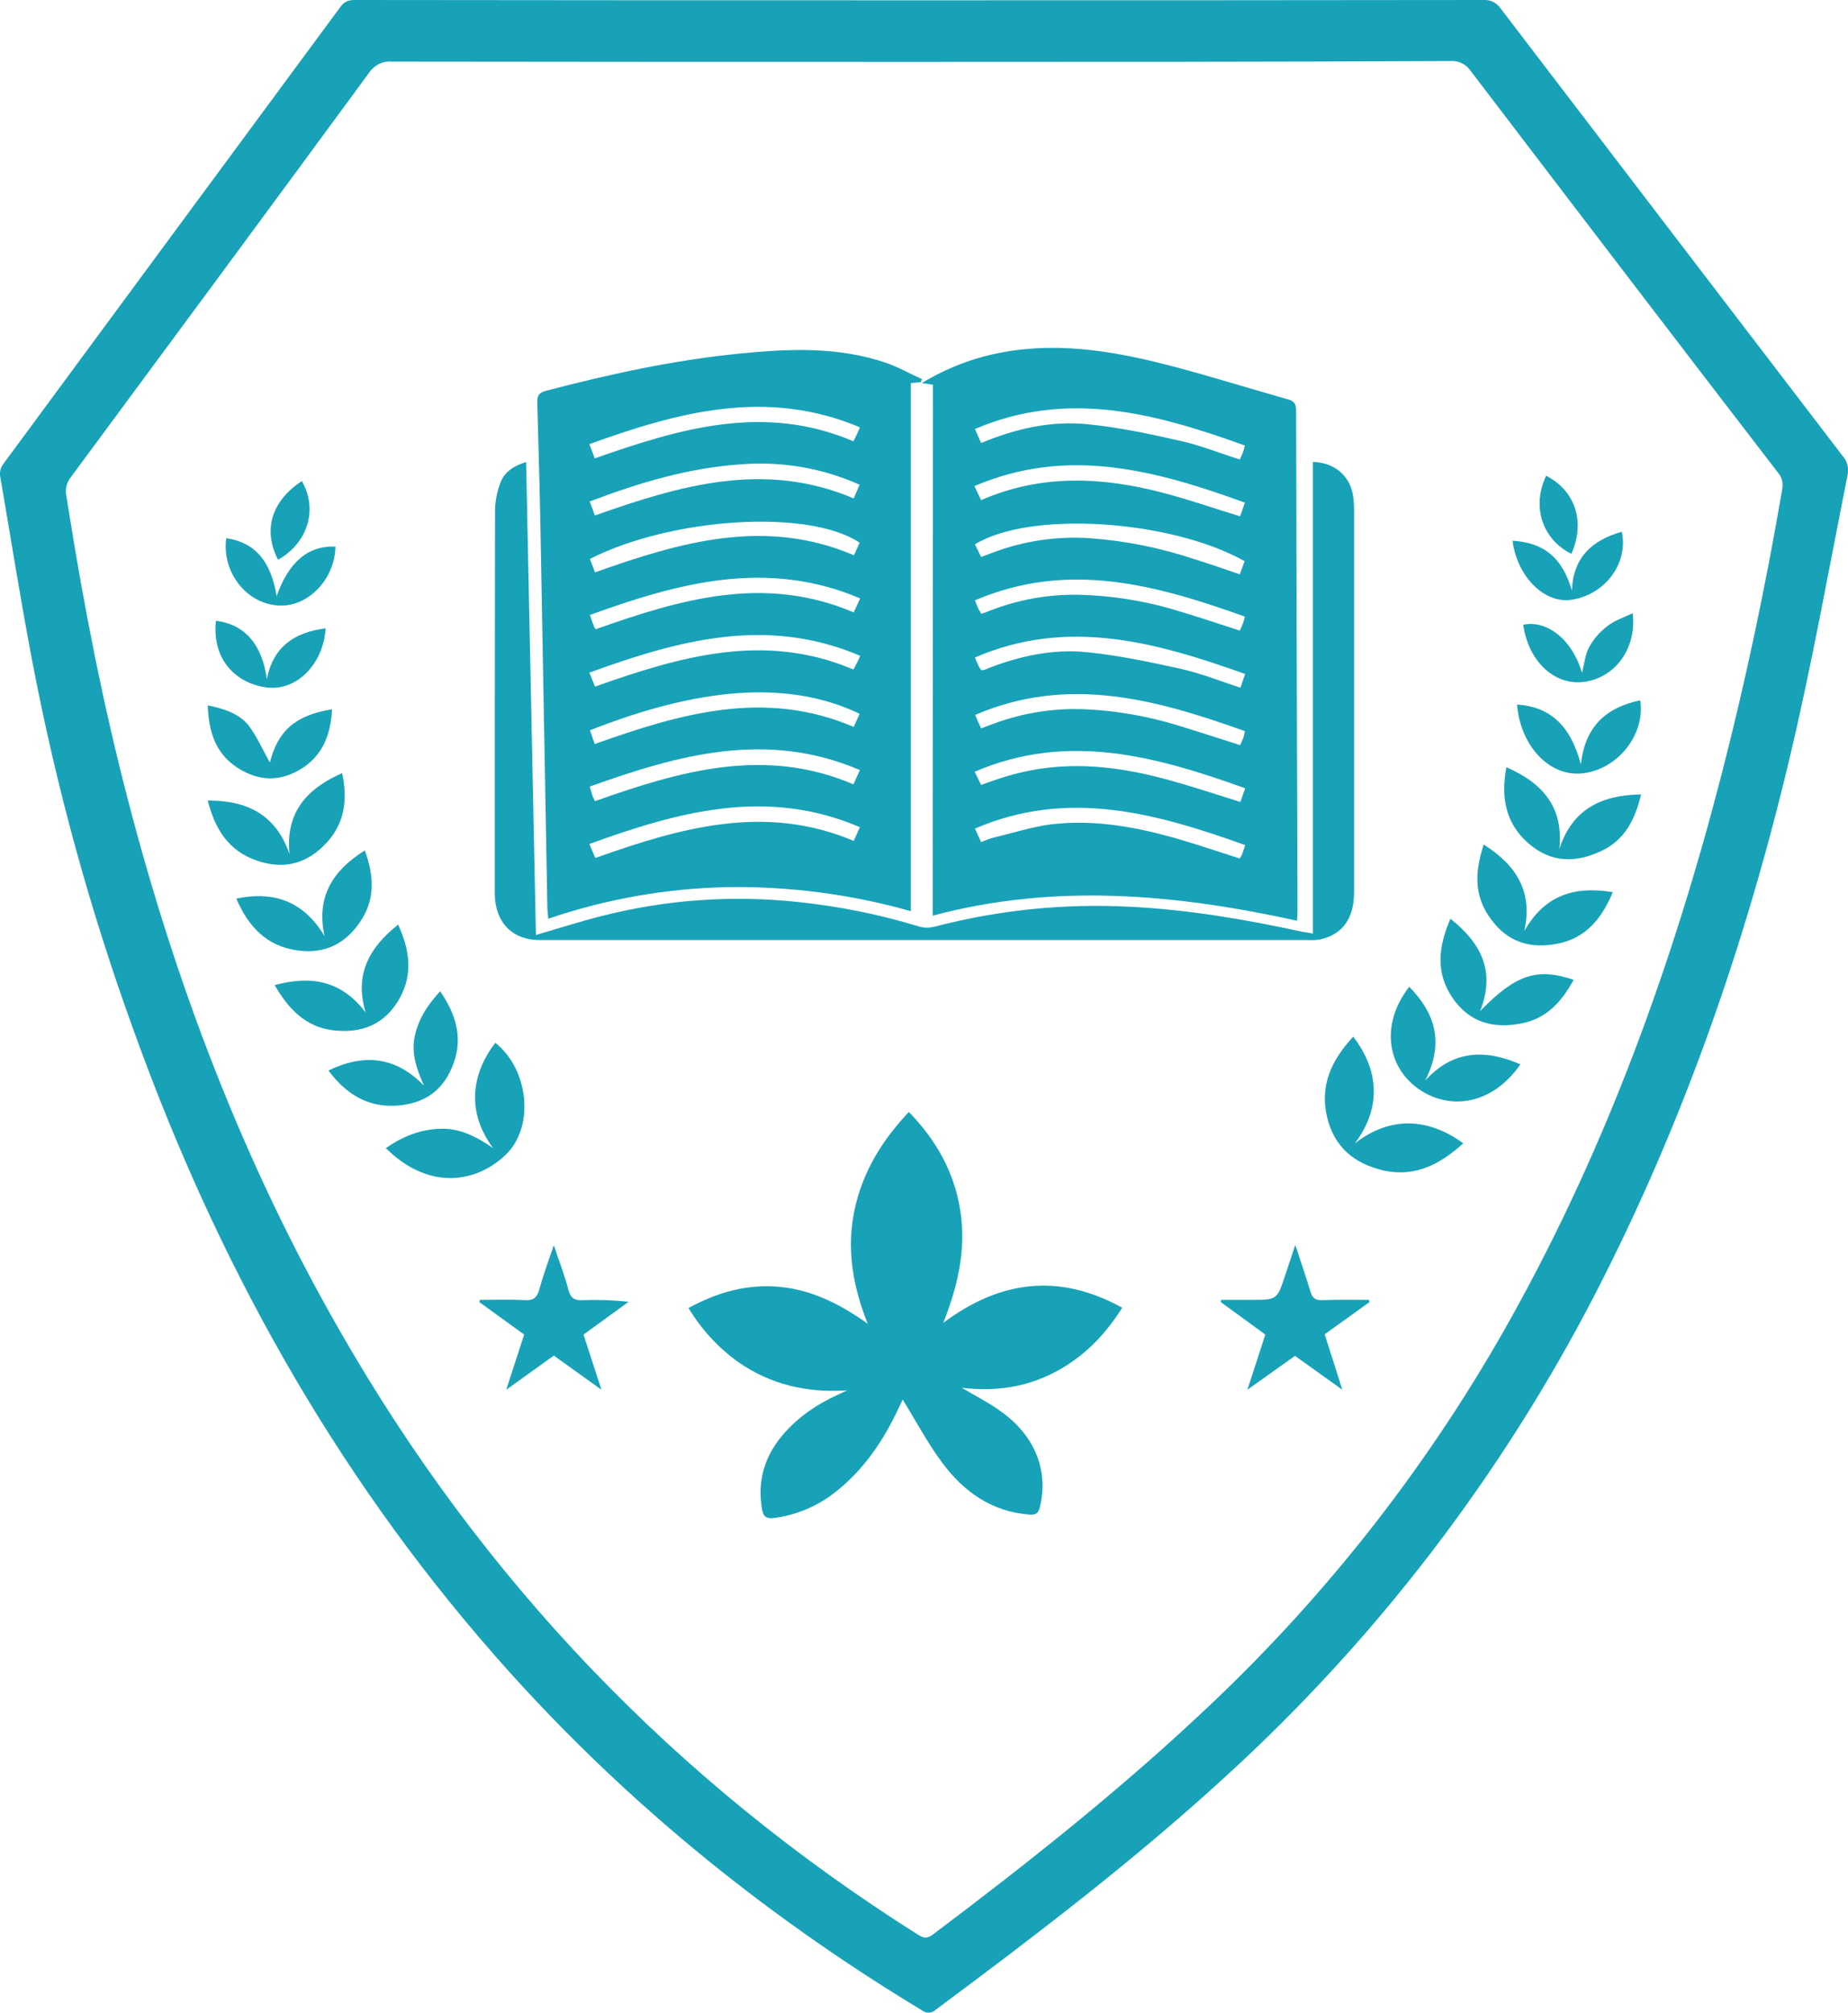 <?xml version="1.0" encoding="utf-8"?>
<!-- Generator: Adobe Illustrator 25.2.0, SVG Export Plug-In . SVG Version: 6.00 Build 0)  -->
<svg version="1.1" id="Layer_1" xmlns="http://www.w3.org/2000/svg" xmlns:xlink="http://www.w3.org/1999/xlink" x="0px" y="0px"
	 viewBox="0 0 660 718.8" style="enable-background:new 0 0 660 718.8;" xml:space="preserve">
<style type="text/css">
	.st0{fill:#17A2B8;}
</style>
<path class="st0" d="M328.7,0.1c67,0,134,0,201-0.1c2.5-0.2,4.9,1,6.3,3.1c40.9,53.6,81.9,107.2,122.9,160.8c1,1.7,1.4,3.6,1,5.5
	c-6.7,33.6-12.7,67.4-20.6,100.7c-15.8,66.7-38.2,131.2-69.7,192.2c-33.5,64.8-78.2,123.2-132.1,172.3
	c-32.6,29.9-67.8,56.7-103.3,83.1c-1.3,1.3-3.4,1.4-4.8,0.3c-57.5-34.7-109-76.8-153.3-127.5c-57.3-65.5-98.7-140.2-128.1-221.8
	C32.3,325.6,20.1,281.2,11.5,236C7.3,214,3.8,191.8,0,169.7c-0.1-1.4,0.3-2.8,1.1-3.9C41.3,111.2,81.5,56.8,121.7,2.3
	c1.5-2,3.1-2.3,5.2-2.3C194.2,0.1,261.4,0.1,328.7,0.1z M328.9,22.1c-63,0-126,0-189-0.1c-3.2-0.3-6.3,1.3-8.1,4
	C96.4,74.2,60.9,122.3,25.3,170.4c-1.5,1.9-2.1,4.3-1.6,6.7c0.3,1.7,0.5,3.3,0.8,5c5.5,34.6,12.2,68.9,21,102.8
	c17.2,66.5,41.4,130.2,75.6,189.9c51,89.3,120,161.4,206.9,216.2c1.9,1.2,3.2,1.3,5.1-0.1c33.9-25.5,67.1-51.8,98-81
	c43.4-40.8,80.2-88.1,109.1-140.2c34-61.2,57.5-126.5,74.9-194.1c8.5-33.1,15.5-66.5,21.3-100.2c0.5-2.6,0.3-4.5-1.4-6.6
	c-36.7-47.7-73.2-95.5-109.7-143.4c-1.6-2.4-4.3-3.8-7.2-3.6C454.9,22.1,391.9,22.1,328.9,22.1L328.9,22.1z"/>
<path class="st0" d="M302.6,496.5c-14.3,1-27.4-2-39.1-10.2c-7.1-5.1-13.1-11.7-17.6-19.2c10.5-5.7,21.2-8.7,33-7.5
	c11.6,1.2,21.5,6.4,31,13.1c-6-14.9-8.1-29.9-3.5-45.4c3.4-11.5,9.7-21.2,18.2-30.2c9.8,10.1,16.3,21.6,18.4,35.5s-1,26.8-6.1,39.8
	c20.2-15.1,41.2-17.9,63.9-5.4c-6.3,10-14.1,17.9-24.4,23.2s-21.2,6.8-32.9,5.4c5.2,3.1,10.2,5.6,14.6,8.9
	c11.7,8.6,16.4,21,13.3,33.6c-0.5,2.2-1.3,2.9-3.6,2.8c-13.5-1-23.5-8.1-31.2-18.4c-5.3-7.1-9.5-15.1-14.2-22.7
	c-0.2,0.5-0.8,1.6-1.3,2.7c-5.5,11.9-12.7,22.6-23.2,30.7c-6.2,4.8-13.7,7.9-21.5,8.9c-2.5,0.3-3.7-0.3-4.2-2.9
	c-1.8-10.1,0.7-18.9,7.3-26.7c5.5-6.5,12.4-11.1,20.1-14.6C300.5,497.5,301.5,497,302.6,496.5z"/>
<path class="st0" d="M214.8,496.3c-6.2-4.5-11.5-8.2-17-12.2l-17,12.2c2.3-7.1,4.3-13.3,6.4-19.7l-16-11.6l0.2-0.8
	c5.4,0,10.7-0.2,16,0.1c3.1,0.2,4.4-0.9,5.2-3.8c1.4-5.1,3.2-10,5.2-15.8c1.9,5.8,3.9,10.8,5.2,15.9c0.8,3.1,2.3,3.9,5.3,3.7
	c5.4-0.2,10.8,0,16.2,0.6l-16.1,11.7C210.4,482.8,212.4,489,214.8,496.3z"/>
<path class="st0" d="M489.1,465l-16,11.5c2,6.2,4,12.5,6.3,19.8l-16.9-12.1l-17,12.1l6.4-19.7L436,465l0.1-0.8h10.8
	c9.2,0,9.2,0,12.1-8.8l3.6-10.8c2,6.1,3.8,11.3,5.4,16.6c0.7,2.4,1.8,3.2,4.3,3.1c5.5-0.2,11.1-0.1,16.6-0.1
	C488.9,464.4,489,464.7,489.1,465z"/>
<path class="st0" d="M483.9,408.3c14.8-11.5,28.9-7.2,38.7,0c-8.2,7.4-17.1,12.2-28.5,9.7c-10.3-2.4-17.5-8.2-20.1-18.9
	c-2.8-11.6,1.7-20.7,9.3-28.9C490.4,379.4,495.2,393.2,483.9,408.3z"/>
<path class="st0" d="M543,380.1c-10.5,15.1-26.1,16.4-36.9,8.4c-10.8-8-13-23-2.8-36.1c8.1,8.3,13.2,18.7,5.7,33.5
	C518.8,375.1,530.2,374.5,543,380.1z"/>
<path class="st0" d="M538,274c13.1,5.7,20.5,14.4,18.9,29.2c4.6-14.2,15-19.3,29.2-19.5c-2.1,8.9-5.8,16.2-14,20.1
	c-9.2,4.4-18.1,4.5-26.3-2.7S536,284.6,538,274z"/>
<path class="st0" d="M518,328.1c11,8.7,16.2,18.8,10.6,33c12.7-13.1,20.3-15.6,33.4-11.2c-4.2,7.8-9.7,13.9-18.7,15.6
	c-9.8,1.9-18.4-0.2-24.5-9.1C512.6,347.3,513.7,338.1,518,328.1z"/>
<path class="st0" d="M529.9,301.6c11.7,7.4,17.6,16.8,14.5,30.9c7.1-12.7,17.8-16.2,31.6-13.9c-3.9,9.4-9.6,16.4-19.7,18.4
	c-9.5,1.9-17.7-0.4-23.7-8.6C526.3,320.1,526.7,311.3,529.9,301.6z"/>
<path class="st0" d="M541.8,251.6c11.8,0.8,19.1,7.4,22.8,21.4c1.5-13.8,9.2-20.4,21.2-22.9c1.9,12.4-8.3,24.9-20.9,26.1
	C553.3,277.3,543,266.4,541.8,251.6z"/>
<path class="st0" d="M540.2,193.1c11.4,0.7,17.8,6.2,21.2,17.8c0.4-11.8,7.2-18,17.8-21c2.4,11-5.6,22.1-17.4,24.2
	C552,216,541.9,206.3,540.2,193.1z"/>
<path class="st0" d="M583.1,219c1.5,12.5-6.2,23-17.3,24.5c-10.6,1.4-19.9-7.2-21.8-20.4c8.7-1.8,17.7,5.6,21,17.2
	c0.8-3.1,1.1-6.5,2.6-9.3c1.6-2.9,3.9-5.5,6.6-7.5C576.6,221.6,579.9,220.5,583.1,219z"/>
<path class="st0" d="M561.2,197.8c-10.5-5.3-14.2-17-9-27.9C562.6,175.2,566.3,186.4,561.2,197.8z"/>
<path class="st0" d="M176.1,410c-10.6-14.3-6.5-28.2,0.8-37.6c11.8,9.3,14.3,29.9,3.6,40.1c-11,10.4-27.9,12.3-42.7-2.5
	c5.9-4.1,12.3-6.7,19.4-6.9C164.2,402.8,170.3,406,176.1,410z"/>
<path class="st0" d="M84.4,320.9c11.9-2.5,23.4-0.2,31.5,13.4c-3-13.8,2.7-23.3,14.4-30.6c3,8.4,3.8,16.4-0.8,24.1
	c-5.3,8.8-13,13.1-23.4,11.6C95.1,337.8,88.7,330.9,84.4,320.9z"/>
<path class="st0" d="M74.2,285.9c14.3-0.1,24.4,5.2,29.2,19.1c-1.5-14.7,6-23.3,18.8-28.9c2,9.5,0.9,17.9-5.6,24.9
	c-6.9,7.5-15.3,9.7-25,6.3C81.6,303.8,76.8,296.1,74.2,285.9z"/>
<path class="st0" d="M98.1,351.8c13.2-3.6,24-1.5,32.5,9.8c-4.1-13.5,1.2-23.2,11.6-31.4c4,8.8,5.4,17.4,0.6,26.2
	c-5.3,9.5-13.6,12.8-24.1,11.5C109,366.6,103,360.3,98.1,351.8z"/>
<path class="st0" d="M117.3,382.3c11.5-5.6,23.3-5.8,34.1,5.4c-2.4-5.6-4.6-11.2-3.3-17.5c1.3-6.3,4.6-11.3,9.1-16.2
	c5.5,8,8.2,16.3,4.8,25.7s-9.9,14.2-19.7,15.1C131.4,395.7,123.6,390.7,117.3,382.3z"/>
<path class="st0" d="M96.4,272.3c2.8-11.2,9-16.9,22.2-19c-0.5,8.5-2.9,15.8-10.3,20.8c-7.9,5.2-15.8,5.1-23.6,0s-10.2-13-10.5-22.2
	c5.8,1.2,11.2,2.9,14.6,7.2C91.9,263.2,94,268.2,96.4,272.3z"/>
<path class="st0" d="M116.3,224.4c-0.8,12.7-10.3,22.5-21.1,21.1c-9.6-1.2-19.6-8.7-18.1-23.8c10.3,1.2,16.6,8.5,18.2,20.9
	C97.5,231.1,105,225.8,116.3,224.4z"/>
<path class="st0" d="M80.8,192.2c10.2,1.5,15.9,8,18,20.7c4.3-12.2,11.2-18.1,21-17.7c-0.2,11.9-10.2,22-20.8,21
	C87.7,215.3,79.2,204.1,80.8,192.2z"/>
<path class="st0" d="M99.3,199.9c-5.5-10.7-2.3-21,8.5-28.1C113.7,182,109.8,194,99.3,199.9z"/>
<path class="st0" d="M328.8,136.5l-3.5,0.3v188.6c-21.2-6-43.1-8.9-65.1-8.6c-21.9,0.4-43.7,4.2-64.4,11.3c-0.1-1.5-0.2-2.4-0.3-3.3
	c-0.8-42.3-1.5-84.5-2.3-126.8c-0.3-18-0.8-36.1-1.3-54.1c-0.1-2.6,0.5-3.7,3.3-4.4c22.9-6,46-11,69.6-13.3
	c17.4-1.7,34.8-2.4,51.7,3.4c4.4,1.5,8.5,3.9,12.8,5.8L328.8,136.5z M307.1,295.4c-33.3-14.3-64.9-5.5-96.6,6c0.8,1.9,1.4,3.4,2.1,5
	c30.4-10.8,60.6-19.5,92.3-6.1L307.1,295.4z M307.1,275c-33.4-14.3-64.9-5.4-96.5,5.9c0.4,1.1,0.6,2.1,0.9,3c0.2,0.7,0.6,1.3,1,2.2
	c30.2-10.7,60.5-19.6,92.3-6L307.1,275z M212.4,265.7c30.6-10.9,60.8-19.7,92.5-6.1l2.1-4.7c-25.9-12.4-58-9.2-96.3,5.9L212.4,265.7
	z M212.8,224.7c30.1-10.7,60.3-19.6,92.1-6l2.3-5c-33.4-14.2-65-5.5-96.5,5.9c0.5,1.5,0.9,2.8,1.4,4
	C212.2,224.1,212.5,224.4,212.8,224.7L212.8,224.7z M307.2,234.2c-33.5-14.3-65-5.5-96.7,6l2,5c30.5-10.8,60.6-19.6,92.3-6.1
	C305.7,237.5,306.4,236.1,307.2,234.2L307.2,234.2z M307.1,152.6c-33.5-14.1-65-5.4-96.6,6c0.7,1.8,1.2,3.3,1.9,5.1
	c30.4-10.7,60.6-19.7,92.4-6.1C305.7,155.8,306.4,154.4,307.1,152.6L307.1,152.6z M212.4,184.1c30.3-10.7,60.6-19.7,92.5-6.1
	l2.1-4.9c-13.2-5.9-27.6-8.4-42-7.3c-18.9,1.2-36.8,6.6-54.4,13.3C211.3,180.9,211.9,182.4,212.4,184.1L212.4,184.1z M307,193.8
	c-18-12.1-67-9.1-96.3,5.8l1.8,4.8c30.4-10.8,60.7-19.7,92.5-6.1L307,193.8z"/>
<path class="st0" d="M333.2,137.4l-4-0.6c9.1-5.5,19.1-9.3,29.5-11.1c20.9-3.7,41.1,0.1,61.2,5.4c13.4,3.6,26.6,7.7,40,11.5
	c2.2,0.6,3,1.5,3,4c0.1,59.6,0.3,119.2,0.5,178.8c0,1-0.1,1.9-0.2,3.4c-43.2-9.5-86.4-13.5-130.1-1.8L333.2,137.4z M444.7,301.8
	c-31.8-11.4-63.3-20.2-96.5-5.9l2.2,4.8c1.5-0.6,3-1.2,4.5-1.6c6.8-1.6,13.5-3.8,20.4-4.7c15.7-1.9,31,1,46.1,5.4
	c7.1,2.1,14.2,4.5,21.4,6.8c0.3-0.5,0.6-1.1,0.9-1.7C443.9,304.2,444.2,303.3,444.7,301.8z M444.7,240.7
	c-31.9-11.4-63.4-20.2-96.5-5.9c0.6,1.5,1,2.5,1.5,3.4c0.2,0.4,0.5,0.8,0.8,1.1c0.3,0,0.5,0,0.8,0c0.7-0.2,1.4-0.5,2-0.8
	c11.2-4.3,22.9-6.8,34.8-5.6c11.2,1.1,22.4,3.5,33.4,5.9c7.2,1.6,14.2,4.4,21.5,6.8L444.7,240.7z M444.7,281.5
	c-31.8-11.4-63.3-20.2-96.6-5.9c0.9,1.8,1.6,3.3,2.3,4.7c3.5-1.2,6.6-2.4,9.9-3.3c18.7-5.5,37.3-3.8,55.8,1.2
	c8.9,2.4,17.7,5.3,26.9,8.2L444.7,281.5z M444.5,200.4c-26.5-14.9-76.8-18.1-96.3-6l2.2,4.5l4-1.5c11.1-4.2,23-6,34.8-5.2
	c12.6,0.9,25.1,3.4,37.1,7.4c5.5,1.7,10.9,3.6,16.5,5.5L444.5,200.4z M350.4,260.1l4.6-1.7c10.5-3.9,21.6-5.6,32.7-5.1
	c11.5,0.5,22.8,2.6,33.8,6c7.1,2.2,14.2,4.5,21.4,6.8c0.4-0.9,0.8-1.7,1.1-2.5s0.4-1.6,0.6-2.5c-31.6-11.3-63.1-20.1-96.3-5.8
	C348.9,256.9,349.6,258.4,350.4,260.1L350.4,260.1z M350.5,219.2c0.9-0.3,1.7-0.6,2.5-0.9c10.2-4.1,21.2-6.1,32.2-5.9
	c12.3,0.3,24.5,2.3,36.3,6c7.1,2.1,14.1,4.5,21.3,6.8c0.4-1,0.8-1.7,1.1-2.5s0.4-1.4,0.7-2.5c-31.6-11.3-63.1-20.1-96.4-5.8
	c0.5,1.3,0.9,2.3,1.3,3.2C349.8,218.1,350.2,218.7,350.5,219.2L350.5,219.2z M350.4,178.6c21.6-9.4,43.3-8.3,65-2.6
	c9.2,2.4,18.1,5.5,27.5,8.4c0.5-1.5,1.1-3,1.7-4.9c-31.7-11.5-63.3-20.2-96.6-5.9L350.4,178.6z M350.4,158.2c12.5-5.2,25.1-8,38-6.7
	c11.2,1.1,22.4,3.5,33.4,6c7.1,1.6,14,4.4,21,6.6c0.4-1,0.8-1.7,1.1-2.5s0.4-1.5,0.7-2.5c-31.7-11.4-63.2-20.1-96.4-5.9L350.4,158.2
	z"/>
<path class="st0" d="M191.4,333.9c8.2-2.4,15.7-4.8,23.2-6.7c22.9-5.9,46.7-7.6,70.2-5.1c14.6,1.5,29.1,4.4,43.2,8.7
	c1.9,0.6,4,0.6,5.9,0.1c22.6-5.9,46-8.3,69.4-7.1c20.8,1,41.3,4.5,61.6,8.9c1.2,0.2,2.3,0.4,4,0.7V165c7.4,0,13.3,4.9,14.3,11.9
	c0.3,1.8,0.4,3.6,0.4,5.4c0,45.4,0,90.9,0,136.3c0,9.2-4,15-11.8,16.8c-1.4,0.3-2.9,0.4-4.3,0.3H192.7c-9.1,0-15-5.4-15.9-14.5
	c-0.1-1.1-0.1-2.2-0.1-3.3c0-45.1,0-90.1,0.1-135.2c0-3.6,0.7-7.2,2-10.5c1.4-3.7,4.8-5.9,9.1-7.2
	C189.1,221.5,190.2,277.6,191.4,333.9z"/>
</svg>
